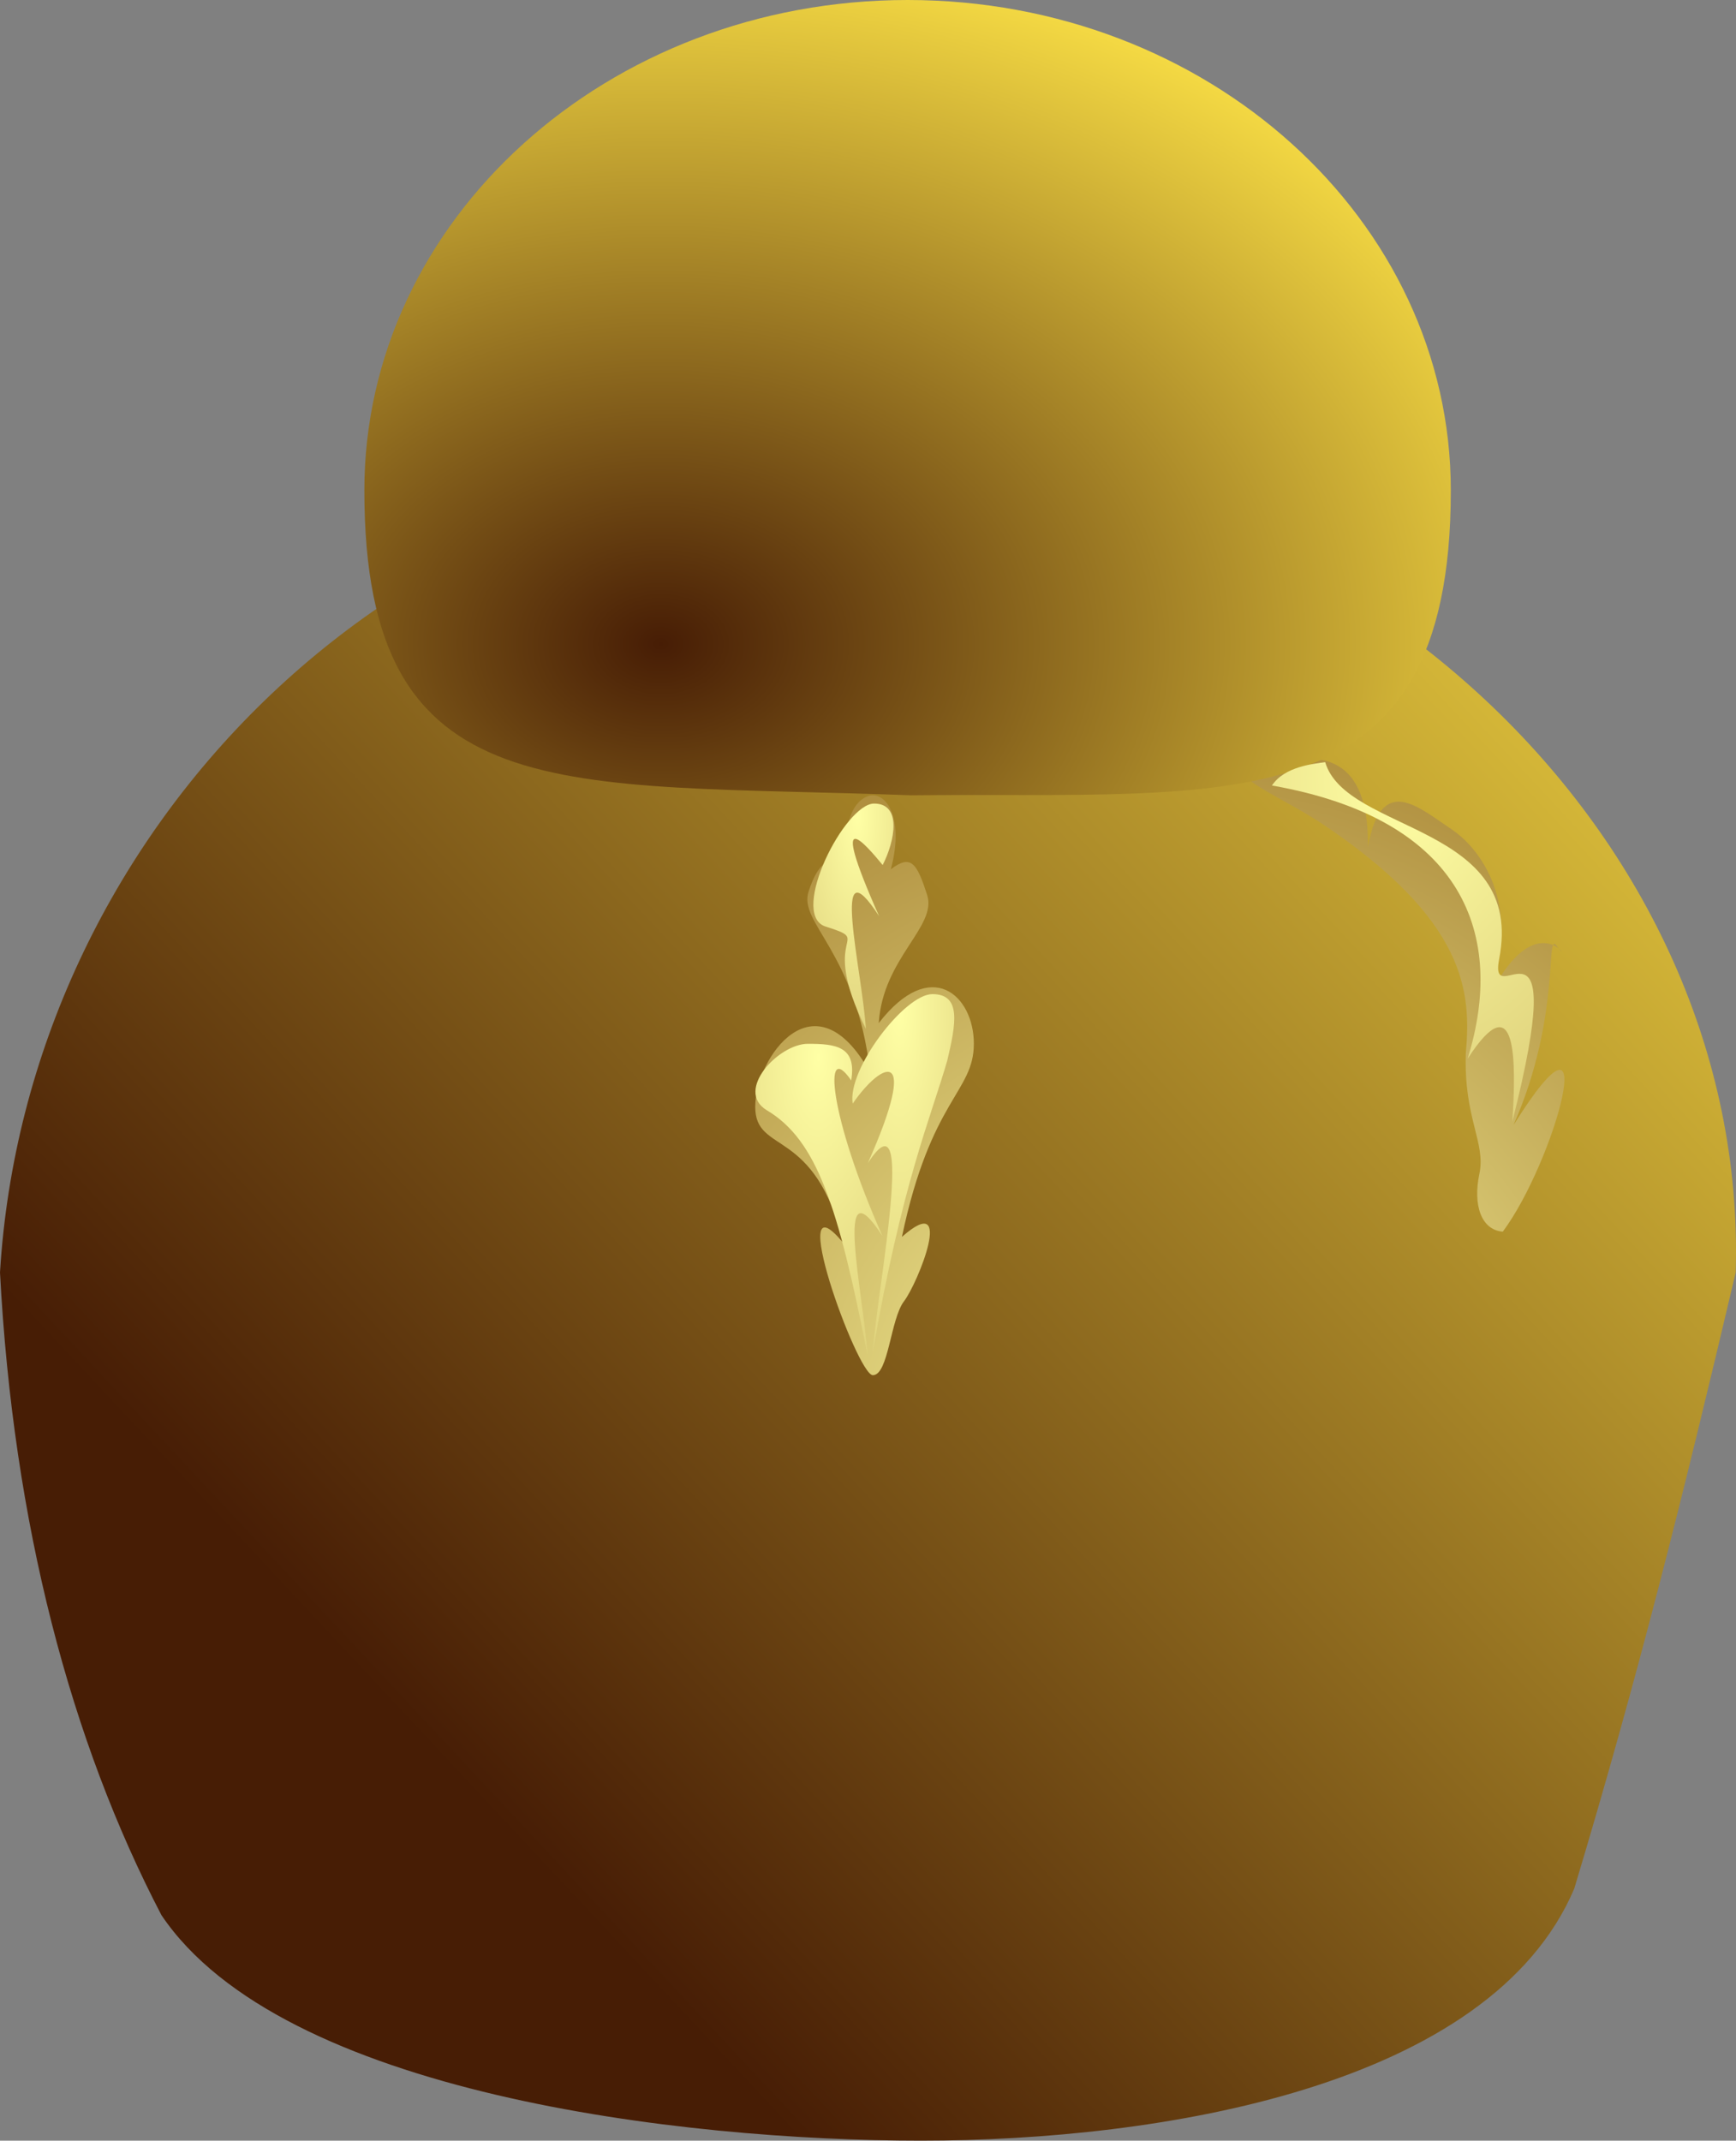 <?xml version="1.0" encoding="UTF-8" standalone="no"?>
<!-- Created with Sodipodi ("http://www.sodipodi.com/") -->

<svg
   xmlns:dc="http://purl.org/dc/elements/1.1/"
   xmlns:cc="http://creativecommons.org/ns#"
   xmlns:rdf="http://www.w3.org/1999/02/22-rdf-syntax-ns#"
   xmlns:svg="http://www.w3.org/2000/svg"
   xmlns="http://www.w3.org/2000/svg"
   xmlns:xlink="http://www.w3.org/1999/xlink"
   xmlns:sodipodi="http://sodipodi.sourceforge.net/DTD/sodipodi-0.dtd"
   xmlns:inkscape="http://www.inkscape.org/namespaces/inkscape"
   id="svg1110"
   sodipodi:version="0.34"
   width="120"
   height="147.912"
   xml:space="preserve"
   sodipodi:docname="brioche.svgz"
   version="1.1"
   inkscape:version="0.48.4 r9939"><rect width="100%" height="100%" fill="#808080" stroke="none"/><defs
     id="defs1112"><linearGradient
       id="linearGradient1125"><stop
         style="stop-color:#ffffa5;stop-opacity:1;"
         offset="0"
         id="stop1126" /><stop
         style="stop-color:#7f4a00;stop-opacity:1;"
         offset="1"
         id="stop1127" /></linearGradient><linearGradient
       id="linearGradient1116"><stop
         style="stop-color:#471d05;stop-opacity:1;"
         offset="0"
         id="stop1117" /><stop
         style="stop-color:#ffe547;stop-opacity:1;"
         offset="1"
         id="stop1118" /></linearGradient><radialGradient
       xlink:href="#linearGradient1116"
       id="radialGradient1119"
       cx="273.689"
       cy="569.36"
       r="216.594"
       fx="273.689"
       fy="569.36"
       gradientTransform="matrix(0.32,0,0,0.235,-41.901,-89.297)"
       gradientUnits="userSpaceOnUse" /><linearGradient
       xlink:href="#linearGradient1116"
       id="linearGradient1121"
       x1="211.583"
       y1="727.37"
       x2="575.001"
       y2="397.419"
       gradientTransform="matrix(0.278,0,0,0.27,-41.901,-89.297)"
       gradientUnits="userSpaceOnUse" /><linearGradient
       xlink:href="#linearGradient1125"
       id="linearGradient1124"
       x1="0.975"
       y1="0.305"
       x2="0.787"
       y2="0.398" /><radialGradient
       xlink:href="#linearGradient1125"
       id="radialGradient1128"
       cx="352.902"
       cy="880.462"
       r="451.022"
       fx="352.902"
       fy="880.462"
       gradientTransform="scale(1.106,0.904)"
       gradientUnits="userSpaceOnUse" /><radialGradient
       xlink:href="#linearGradient1125"
       id="radialGradient1150"
       cx="0.856"
       cy="0.031"
       r="0.799"
       fx="0.856"
       fy="0.031" /><radialGradient
       xlink:href="#linearGradient1125"
       id="radialGradient1151"
       cx="616.942"
       cy="316.727"
       r="136.998"
       fx="616.942"
       fy="316.727"
       gradientTransform="matrix(0.164,0,0,0.46,-41.901,-89.297)"
       gradientUnits="userSpaceOnUse" /><radialGradient
       inkscape:collect="always"
       xlink:href="#linearGradient1125"
       id="radialGradient3882"
       cx="712.903"
       cy="309.932"
       fx="712.903"
       fy="309.932"
       r="194.729"
       gradientTransform="matrix(0.146,0,0,0.513,-41.901,-89.297)"
       gradientUnits="userSpaceOnUse" /><radialGradient
       inkscape:collect="always"
       xlink:href="#linearGradient1125"
       id="radialGradient3884"
       cx="562.653"
       cy="378.402"
       fx="562.653"
       fy="378.402"
       r="202.745"
       gradientTransform="matrix(0.175,0,0,0.429,-41.901,-89.297)"
       gradientUnits="userSpaceOnUse" /><radialGradient
       inkscape:collect="always"
       xlink:href="#linearGradient1125"
       id="radialGradient3886"
       cx="593.526"
       cy="445.59"
       fx="593.526"
       fy="445.59"
       r="312.745"
       gradientTransform="matrix(0.234,0,0,0.321,-41.901,-89.297)"
       gradientUnits="userSpaceOnUse" /></defs><sodipodi:namedview
     id="base"
     showgrid="false"
     fit-margin-top="0"
     fit-margin-left="0"
     fit-margin-right="0"
     fit-margin-bottom="0"
     inkscape:zoom="3.988865"
     inkscape:cx="60.000002"
     inkscape:cy="73.955868"
     inkscape:window-width="1366"
     inkscape:window-height="713"
     inkscape:window-x="-2"
     inkscape:window-y="-3"
     inkscape:window-maximized="1"
     inkscape:current-layer="svg1110" /><path
     sodipodi:type="arc"
     style="fill:url(#radialGradient1128);fill-opacity:1;fill-rule:evenodd;stroke:none"
     id="path1145"
     d="m 597.174,661.067 a 202.956,165.789 0 1 1 -405.911,0 202.956,165.789 0 1 1 405.911,0 z"
     sodipodi:cx="394.21829"
     sodipodi:cy="661.06714"
     sodipodi:rx="202.9556"
     sodipodi:ry="165.78883"
     transform="matrix(0.156,0,0,0.204,20.259,-60.823)" /><path
     style="font-size:12px;fill:url(#linearGradient1121);fill-rule:evenodd"
     d="m 67.316,72.124 c 0,3.351 -2.969,3.796 -4.971,13.34 3.722,-3.278 1.092,3.216 0.147,4.444 -0.945,1.228 -1.068,5.113 -2.159,5.113 -1.091,0 -6.192,-14.209 -2.012,-9.099 -2.002,-8.17 -6.116,-6.096 -6.116,-9.447 0,-3.351 4.113,-9.291 7.948,-2.349 -0.974,-8.399 -4.975,-10.327 -4.26,-12.523 0.715,-2.196 1.566,-2.599 3.198,-1.767 -1.259,-2.964 0.152,-4.884 1.243,-4.884 1.091,0 2.13,1.824 1.243,5.113 1.403,-1.062 1.796,-0.429 2.511,1.767 0.715,2.196 -3.057,4.353 -3.344,8.859 3.605,-4.652 6.574,-1.918 6.574,1.433 z m 40.329,-6.714 c -0.896,-1.356 0.358,4.662 -3.027,12.331 6.336,-10.099 2.885,2.491 -0.738,7.363 -1.481,-0.116 -2.076,-1.812 -1.619,-3.996 0.456,-2.184 -1.085,-3.805 -0.937,-8.323 0.364,-4.167 0.161,-9.175 -10.118,-15.989 -2.957,-1.913 -7.451,-3.67 -4.047,-3.933 1.702,-0.131 7.52,-2.608 7.396,5.676 0.91,-5.115 3.429,-2.808 5.731,-1.275 2.302,1.533 5.109,5.682 2.381,12.151 3.54,-7.562 6.183,-2.386 4.979,-4.007 z m 12.333,22.513 c -3.663,15.554 -6.715,27.804 -11.159,42.576 -5.823,13.705 -28.601,17.413 -45.166,17.413 -16.566,0 -44.168,-3.235 -52.493,-15.581 C 4.883,120.306 0.916,105.308 0,87.923 1.832,57.731 26.858,31.597 59.989,31.597 c 33.131,0 60.905,26.134 59.989,56.326 z"
     id="path1144"
     inkscape:connector-curvature="0" /><path
     style="font-size:12px;fill:url(#radialGradient1119);fill-rule:evenodd;stroke-width:1"
     d="m 100.287,33.887 c 0,23.295 -15.209,20.836 -37.321,21.065 C 38.793,54.036 25.186,56.266 25.186,33.887 25.186,15.172 41.998,0 62.737,0 c 20.738,0 37.55,15.172 37.55,33.887 z"
     id="path1120"
     sodipodi:nodetypes="ccccc"
     inkscape:connector-curvature="0" /><path
     style="font-size:12px;fill:url(#radialGradient3882);fill-rule:evenodd;stroke-width:1"
     d="m 65.484,73.269 c -1.196,4.119 -3.127,8.472 -5.152,20.149 0.265,-4.121 3.091,-18.347 -0.343,-13.051 3.663,-8.228 0.953,-7.026 -1.046,-4.11 -0.396,-2.351 3.582,-7.567 5.51,-7.567 2.025,-3e-5 1.62,2.067 1.03,4.579 z"
     id="path1149"
     sodipodi:nodetypes="cccccs"
     inkscape:connector-curvature="0" /><path
     style="font-size:12px;fill:url(#radialGradient3884);fill-rule:evenodd;stroke-width:1"
     d="m 52.985,76.703 c 3.486,2.058 4.958,6.64 6.983,16.943 -0.265,-4.121 -2.404,-13.539 1.03,-8.243 -3.663,-8.228 -4.159,-13.666 -2.16,-10.75 0.396,-2.351 -1.063,-2.53 -2.992,-2.53 -2.025,-3e-5 -5.06,3.226 -2.862,4.579 z"
     id="path1152"
     sodipodi:nodetypes="cccccs"
     inkscape:connector-curvature="0" /><path
     style="font-size:12px;fill:url(#radialGradient3886);fill-rule:evenodd;stroke-width:1"
     d="m 103.623,66.285 c -0.739,3.98 5.002,-4.923 0.916,11.219 0.264,-4.121 0.343,-9.647 -3.091,-4.35 2.633,-8.457 -0.191,-16.528 -13.524,-18.878 0.863,-1.32 2.895,-1.499 3.679,-1.614 1.453,4.923 13.875,4.257 12.021,13.623 z"
     id="path1153"
     sodipodi:nodetypes="cccccs"
     inkscape:connector-curvature="0" /><path
     style="font-size:12px;fill:url(#radialGradient1151);fill-rule:evenodd;stroke-width:1"
     d="m 56.992,63.996 c 3.6,1.142 -0.537,0.229 2.862,7.098 -0.265,-4.121 -2.519,-13.081 0.916,-7.785 -3.663,-8.228 -0.839,-4.85 0.244,-3.538 0.854,-1.664 1.341,-4.247 -0.588,-4.247 -2.025,0 -5.836,7.527 -3.434,8.472 z"
     id="path1154"
     sodipodi:nodetypes="cccccs"
     inkscape:connector-curvature="0" /></svg>